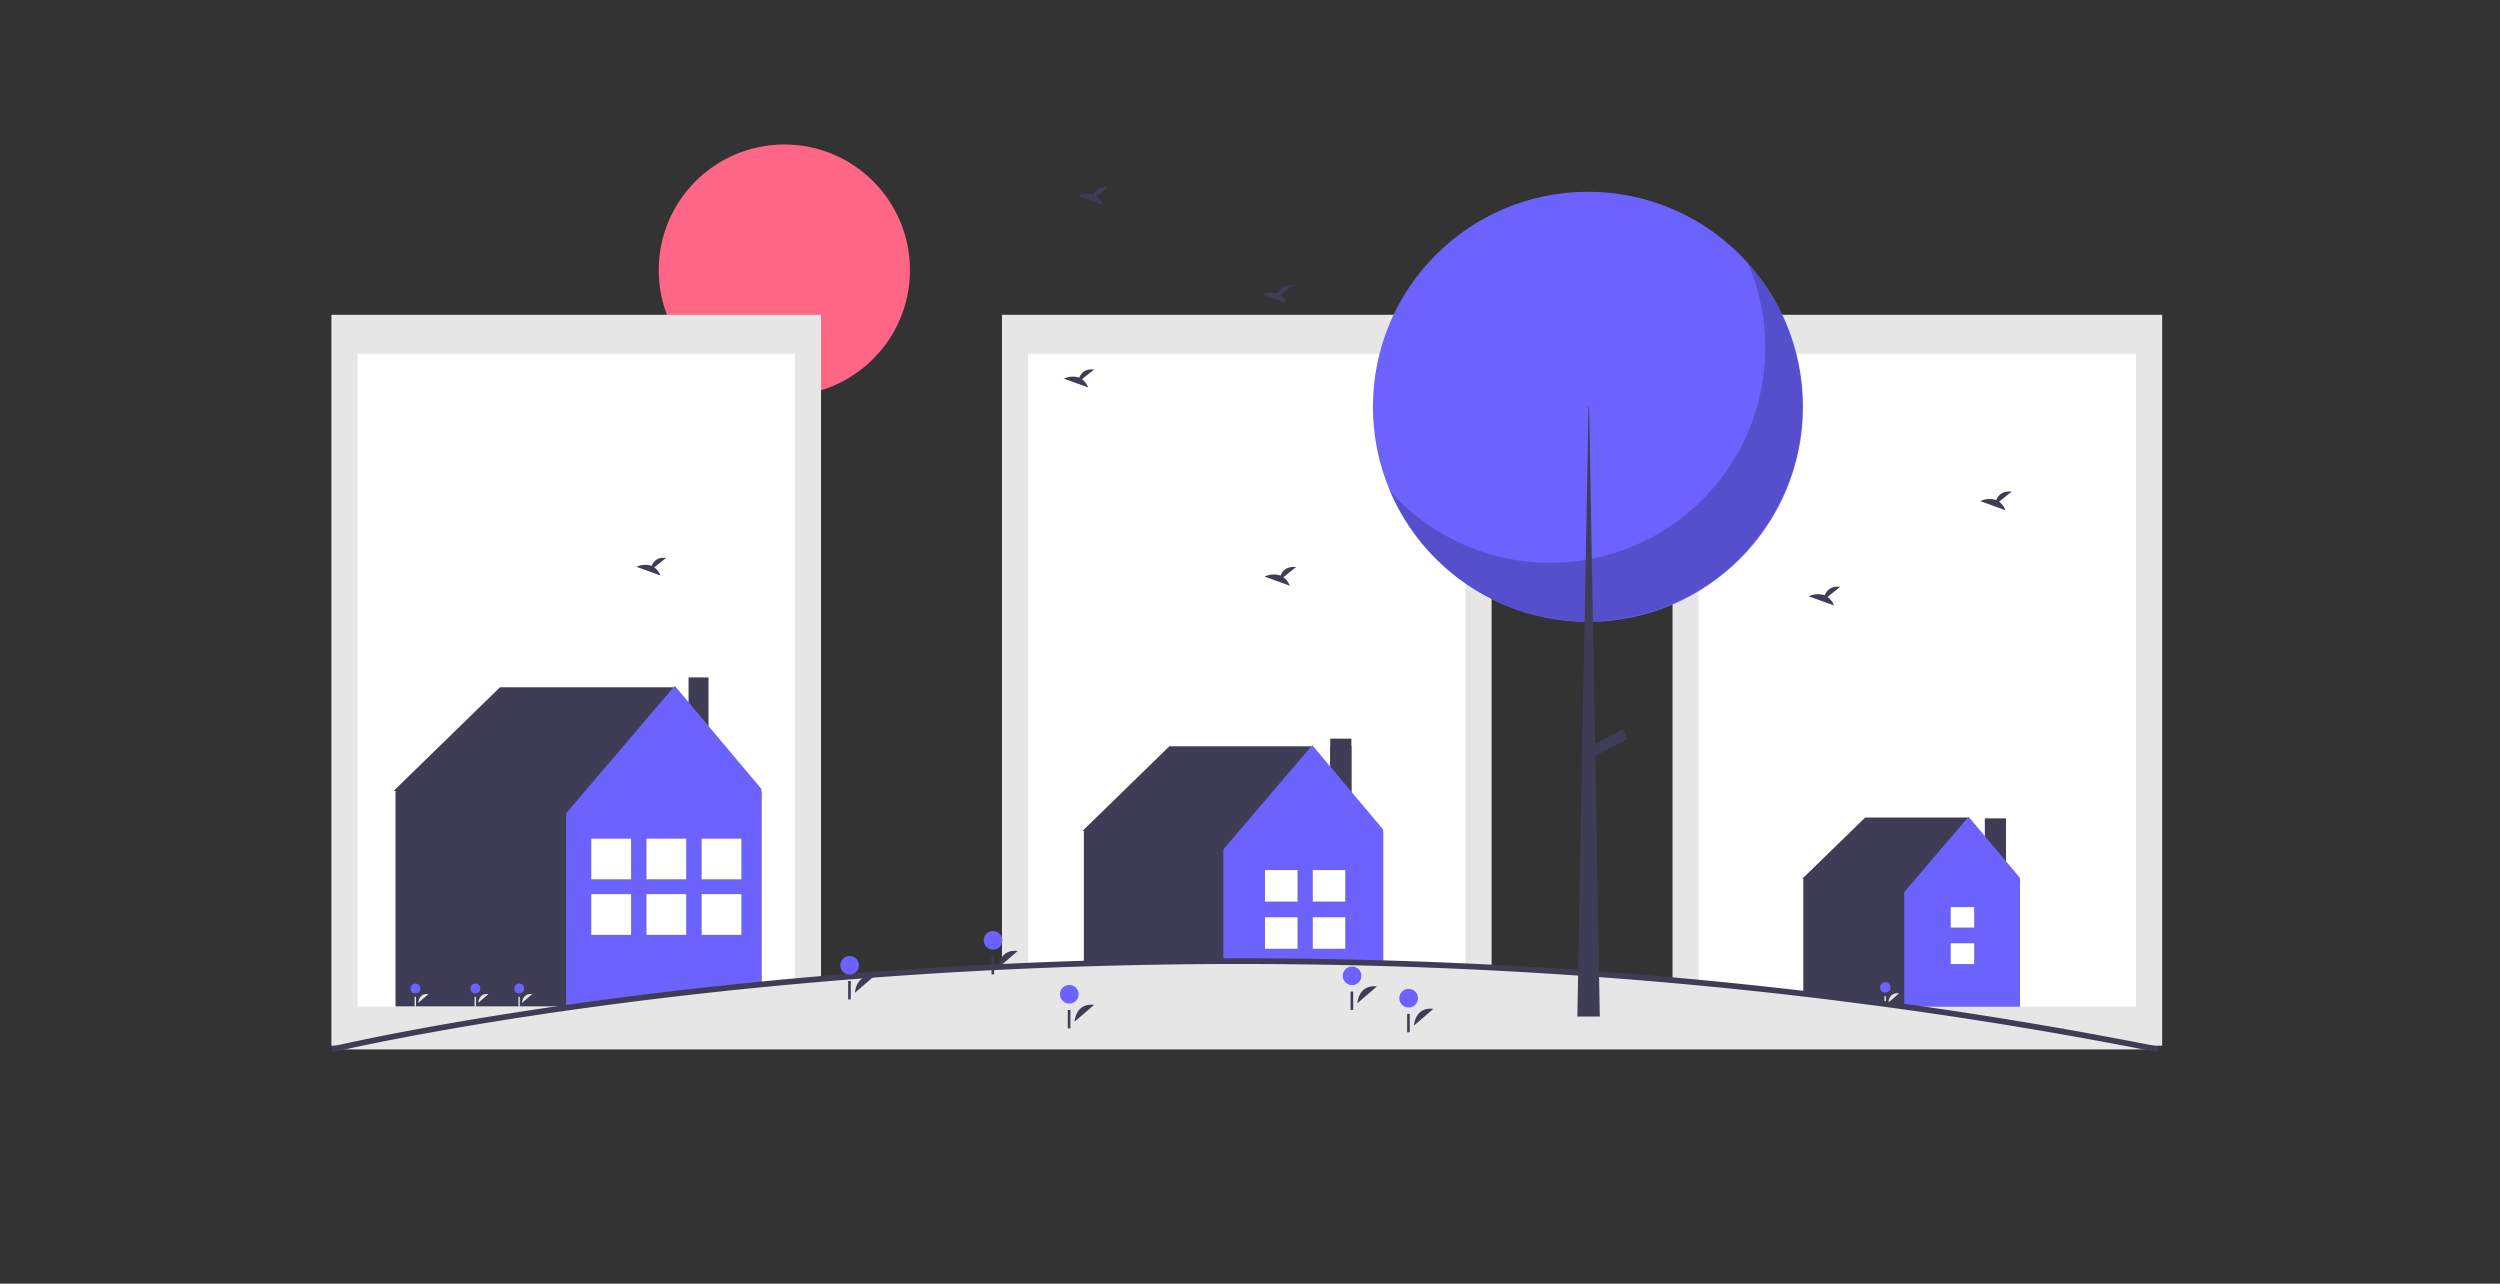 <?xml version="1.0" encoding="UTF-8" standalone="no"?>
<svg
   xmlns:dc="http://purl.org/dc/elements/1.1/"
   xmlns:cc="http://creativecommons.org/ns#"
   xmlns:rdf="http://www.w3.org/1999/02/22-rdf-syntax-ns#"
   xmlns:svg="http://www.w3.org/2000/svg"
   xmlns="http://www.w3.org/2000/svg"
   xmlns:sodipodi="http://sodipodi.sourceforge.net/DTD/sodipodi-0.dtd"
   xmlns:inkscape="http://www.inkscape.org/namespaces/inkscape"
   id="b60f32bd-2d4f-44b2-aae8-23a042c308d4"
   data-name="Layer 1"
   width="876.501"
   height="450.059"
   viewBox="0 0 876.501 450.059"
   version="1.1"
   sodipodi:docname="undraw_choosing_house_v37h.svg"
   inkscape:version="0.92.4 (fd57863, 2020-04-02)">
  <rect x="0" y="0" width="876.501" height="450.059" fill="#333333" stroke="none"/>
  <defs
     id="defs205" />
  <sodipodi:namedview
     pagecolor="#ffffff"
     bordercolor="#666666"
     borderopacity="1"
     objecttolerance="10"
     gridtolerance="10"
     guidetolerance="10"
     inkscape:pageopacity="0"
     inkscape:pageshadow="2"
     inkscape:window-width="1853"
     inkscape:window-height="1025"
     id="namedview203"
     showgrid="false"
     inkscape:zoom="0.36304413"
     inkscape:cx="438.25061"
     inkscape:cy="325.02936"
     inkscape:window-x="67"
     inkscape:window-y="27"
     inkscape:window-maximized="1"
     inkscape:current-layer="b60f32bd-2d4f-44b2-aae8-23a042c308d4" />
  <title
     id="title2">choosing_house</title>
  <rect
     x="586.397"
     y="110.367"
     width="171.662"
     height="256.248"
     id="rect10"
     style="fill:#e6e6e6" />
  <rect
     x="595.563"
     y="124.05"
     width="153.329"
     height="228.882"
     id="rect12"
     style="fill:#ffffff" />
  <rect
     x="695.886"
     y="286.913"
     width="7.421"
     height="25.69"
     id="rect14"
     style="fill:#3f3d56" />
  <polygon
     points="750.834,257.663 750.675,257.663 750.675,302.192 826.603,302.192 826.603,257.663 826.808,258.178 808.335,235.97 772.369,235.97 750.39,257.378 "
     id="polygon16"
     transform="translate(-118.443,50.658)"
     style="fill:#3f3d56" />
  <polygon
     points="826.603,257.092 808.62,235.684 786.07,262.122 786.07,302.192 826.603,302.192 "
     id="polygon18"
     transform="translate(-118.443,50.658)"
     style="fill:#6c63ff" />
  <rect
     x="683.898"
     y="330.691"
     width="8.278"
     height="7.317"
     id="rect20"
     style="fill:#3f3d56" />
  <rect
     x="683.898"
     y="318.027"
     width="8.278"
     height="7.201"
     id="rect22"
     style="fill:#3f3d56" />
  <rect
     x="683.898"
     y="330.691"
     width="8.278"
     height="7.317"
     id="rect24"
     style="fill:#ffffff" />
  <rect
     x="683.898"
     y="318.027"
     width="8.278"
     height="7.201"
     id="rect26"
     style="fill:#ffffff" />
  <path
     d="m 662.006,351.545 c 0,0 0.177,-3.718 3.815,-3.286"
     id="path28"
     inkscape:connector-curvature="0"
     style="fill:#e6e6e6" />
  <circle
     cx="660.978"
     cy="346.186"
     r="1.821"
     id="circle30"
     style="fill:#6c63ff" />
  <rect
     x="660.682"
     y="349.252"
     width="0.514"
     height="3.598"
     id="rect32"
     style="fill:#e6e6e6" />
  <rect
     x="351.295"
     y="110.367"
     width="171.662"
     height="256.248"
     id="rect34"
     style="fill:#e6e6e6" />
  <rect
     x="360.461"
     y="124.05"
     width="153.329"
     height="228.882"
     id="rect36"
     style="fill:#ffffff" />
  <path
     d="m 640.753,209.276 4.418,-3.534 c -3.432,-0.379 -4.843,1.493 -5.42,2.975 a 7.526,7.526 0 0 0 -5.6,0.346 l 8.84,3.209 a 6.689,6.689 0 0 0 -2.238,-2.996 z"
     id="path38"
     inkscape:connector-curvature="0"
     style="fill:#3f3d56" />
  <path
     d="m 449.976,202.357 4.418,-3.534 c -3.432,-0.379 -4.843,1.493 -5.42,2.975 a 7.526,7.526 0 0 0 -5.601,0.346 l 8.84,3.209 a 6.689,6.689 0 0 0 -2.238,-2.996 z"
     id="path40"
     inkscape:connector-curvature="0"
     style="fill:#3f3d56" />
  <path
     d="m 700.884,175.896 4.418,-3.534 c -3.432,-0.379 -4.843,1.493 -5.42,2.975 a 7.526,7.526 0 0 0 -5.601,0.346 l 8.84,3.209 a 6.689,6.689 0 0 0 -2.238,-2.996 z"
     id="path42"
     inkscape:connector-curvature="0"
     style="fill:#3f3d56" />
  <rect
     x="466.382"
     y="261.54"
     width="7.421"
     height="25.69"
     id="rect44"
     style="fill:#3f3d56" />
  <rect
     x="466.382"
     y="258.971"
     width="7.421"
     height="25.69"
     id="rect46"
     style="fill:#3f3d56" />
  <polygon
     points="498.664,240.971 498.445,240.971 498.445,302.509 603.375,302.509 603.375,240.971 603.461,241.079 578.129,210.991 528.425,210.991 498.051,240.577 "
     id="polygon48"
     transform="translate(-118.443,50.658)"
     style="fill:#3f3d56" />
  <polygon
     points="603.375,240.182 578.523,210.597 547.36,247.133 547.36,302.509 603.375,302.509 "
     id="polygon50"
     transform="translate(-118.443,50.658)"
     style="fill:#6c63ff" />
  <rect
     x="443.506"
     y="321.58"
     width="11.44"
     height="11.075"
     id="rect52"
     style="fill:#3f3d56" />
  <rect
     x="443.506"
     y="305.042"
     width="11.44"
     height="11.075"
     id="rect54"
     style="fill:#3f3d56" />
  <rect
     x="443.506"
     y="321.58"
     width="11.44"
     height="11.075"
     id="rect56"
     style="fill:#ffffff" />
  <rect
     x="443.506"
     y="305.042"
     width="11.44"
     height="11.075"
     id="rect58"
     style="fill:#ffffff" />
  <rect
     x="460.238"
     y="321.58"
     width="11.44"
     height="11.075"
     id="rect60"
     style="fill:#3f3d56" />
  <rect
     x="460.238"
     y="305.042"
     width="11.44"
     height="11.075"
     id="rect62"
     style="fill:#3f3d56" />
  <rect
     x="460.238"
     y="321.58"
     width="11.44"
     height="11.075"
     id="rect64"
     style="fill:#ffffff" />
  <rect
     x="460.238"
     y="305.042"
     width="11.44"
     height="11.075"
     id="rect66"
     style="fill:#ffffff" />
  <circle
     cx="274.991"
     cy="94.697"
     r="44.038"
     id="circle68"
     style="fill:#ff6584" />
  <rect
     x="116.193"
     y="110.367"
     width="171.662"
     height="256.248"
     id="rect70"
     style="fill:#e6e6e6" />
  <rect
     x="125.36"
     y="124.05"
     width="153.329"
     height="228.882"
     id="rect72"
     style="fill:#ffffff" />
  <polygon
     points="257.37,226.948 257.102,226.948 257.102,302.197 385.411,302.197 385.411,226.948 385.454,227.104 354.54,190.288 293.762,190.288 256.619,226.466 "
     id="polygon74"
     transform="translate(-118.443,50.658)"
     style="fill:#3f3d56" />
  <path
     d="m 229.408,198.925 4.172,-3.337 c -3.241,-0.358 -4.572,1.41 -5.117,2.809 a 7.106,7.106 0 0 0 -5.288,0.326 l 8.347,3.03 a 6.316,6.316 0 0 0 -2.113,-2.829 z"
     id="path76"
     inkscape:connector-curvature="0"
     style="fill:#3f3d56" />
  <rect
     x="241.404"
     y="237.499"
     width="7.008"
     height="24.257"
     id="rect78"
     style="fill:#3f3d56" />
  <polygon
     points="385.411,225.983 355.022,189.806 316.915,234.482 316.915,302.197 385.411,302.197 "
     id="polygon80"
     transform="translate(-118.443,50.658)"
     style="fill:#6c63ff" />
  <path
     d="m 167.637,351.623 c 0,0 0.168,-3.511 3.603,-3.103"
     id="path82"
     inkscape:connector-curvature="0"
     style="fill:#e6e6e6" />
  <circle
     cx="166.667"
     cy="346.562"
     r="1.719"
     id="circle84"
     style="fill:#6c63ff" />
  <rect
     x="166.387"
     y="349.457"
     width="0.485"
     height="3.397"
     id="rect86"
     style="fill:#e6e6e6" />
  <path
     d="m 183,351.623 c 0,0 0.168,-3.511 3.603,-3.103"
     id="path88"
     inkscape:connector-curvature="0"
     style="fill:#e6e6e6" />
  <circle
     cx="182.029"
     cy="346.562"
     r="1.719"
     id="circle90"
     style="fill:#6c63ff" />
  <rect
     x="181.75"
     y="349.457"
     width="0.485"
     height="3.397"
     id="rect92"
     style="fill:#e6e6e6" />
  <path
     d="m 146.614,351.623 c 0,0 0.168,-3.511 3.603,-3.103"
     id="path94"
     inkscape:connector-curvature="0"
     style="fill:#e6e6e6" />
  <circle
     cx="145.644"
     cy="346.562"
     r="1.719"
     id="circle96"
     style="fill:#6c63ff" />
  <rect
     x="145.364"
     y="349.457"
     width="0.485"
     height="3.397"
     id="rect98"
     style="fill:#e6e6e6" />
  <rect
     x="207.279"
     y="294.007"
     width="13.989"
     height="14.303"
     id="rect100"
     style="fill:#3f3d56" />
  <rect
     x="207.279"
     y="313.469"
     width="13.989"
     height="14.303"
     id="rect102"
     style="fill:#3f3d56" />
  <rect
     x="207.279"
     y="294.007"
     width="13.989"
     height="14.303"
     id="rect104"
     style="fill:#ffffff" />
  <rect
     x="207.279"
     y="313.469"
     width="13.989"
     height="14.303"
     id="rect106"
     style="fill:#ffffff" />
  <rect
     x="226.625"
     y="294.007"
     width="13.989"
     height="14.303"
     id="rect108"
     style="fill:#3f3d56" />
  <rect
     x="226.625"
     y="313.469"
     width="13.989"
     height="14.303"
     id="rect110"
     style="fill:#3f3d56" />
  <rect
     x="226.625"
     y="294.007"
     width="13.989"
     height="14.303"
     id="rect112"
     style="fill:#ffffff" />
  <rect
     x="226.625"
     y="313.469"
     width="13.989"
     height="14.303"
     id="rect114"
     style="fill:#ffffff" />
  <rect
     x="245.971"
     y="294.007"
     width="13.989"
     height="14.303"
     id="rect116"
     style="fill:#3f3d56" />
  <rect
     x="245.971"
     y="313.469"
     width="13.989"
     height="14.303"
     id="rect118"
     style="fill:#3f3d56" />
  <rect
     x="245.971"
     y="294.007"
     width="13.989"
     height="14.303"
     id="rect120"
     style="fill:#ffffff" />
  <rect
     x="245.971"
     y="313.469"
     width="13.989"
     height="14.303"
     id="rect122"
     style="fill:#ffffff" />
  <path
     d="M 756.592,367.919 H 116.457 c 0,0 129.97,-31.297 321.399,-30.942 q 1.611,0 3.223,0.009 5.728,0.021 11.522,0.078 4.536,0.048 9.109,0.12 c 1.317,0.018 2.634,0.042 3.959,0.065 0.53,0.009 1.052,0.018 1.575,0.028 q 1.821,0.035 3.664,0.074 3.455,0.069 6.931,0.157 3.046,0.076 6.122,0.166 c 0.78,0.018 1.575,0.042 2.362,0.069 q 5.574,0.159 11.191,0.369 c 0.868,0.032 1.736,0.065 2.612,0.097 1.199,0.042 2.406,0.092 3.605,0.138 q 2.384,0.097 4.768,0.198 c 2.068,0.088 4.128,0.18 6.195,0.277 q 6.49,0.297 13.053,0.655 4.878,0.256 9.786,0.553 c 1.391,0.083 2.789,0.171 4.187,0.258 q 3.212,0.194 6.438,0.41 c 1.369,0.092 2.745,0.184 4.113,0.277 1.656,0.111 3.304,0.226 4.959,0.346 1.648,0.12 3.311,0.24 4.967,0.364 q 2.494,0.187 4.989,0.378 c 1.67,0.129 3.333,0.258 5.003,0.397 1.648,0.129 3.296,0.267 4.952,0.406 q 10.573,0.878 21.301,1.914 c 1.369,0.129 2.752,0.263 4.128,0.401 q 2.13,0.208 4.275,0.429 2.98,0.297 5.982,0.618 2.572,0.27 5.151,0.549 c 1.552,0.166 3.12,0.337 4.68,0.512 l 0.486,0.055 c 1.722,0.189 3.451,0.387 5.173,0.586 1.729,0.198 3.466,0.401 5.195,0.604 q 2.605,0.304 5.209,0.623 c 1.744,0.212 3.48,0.424 5.224,0.641 1.361,0.171 2.715,0.341 4.076,0.512 0.677,0.088 1.354,0.171 2.031,0.258 q 2.185,0.284 4.385,0.572 2.627,0.346 5.261,0.696 c 0.199,0.028 0.39,0.055 0.589,0.078 q 4.084,0.553 8.175,1.125 c 0.368,0.051 0.743,0.106 1.118,0.157 q 2.141,0.297 4.282,0.609 c 1.427,0.207 2.855,0.41 4.29,0.623 0.059,0.005 0.118,0.014 0.177,0.023 2.023,0.295 4.039,0.595 6.07,0.904 q 1.512,0.221 3.024,0.457 c 1.383,0.208 2.759,0.42 4.142,0.636 0.905,0.143 1.81,0.286 2.722,0.429 0.67,0.097 1.339,0.203 2.009,0.314 q 2.119,0.325 4.246,0.673 1.976,0.318 3.951,0.641 a 0.92,0.92 0 0 1 0.11,0.018 c 0.316,0.051 0.625,0.101 0.942,0.152 0.964,0.157 1.928,0.318 2.899,0.48 0.993,0.166 1.994,0.332 2.995,0.503 0.876,0.148 1.759,0.295 2.634,0.447 a 0.332,0.332 0 0 1 0.074,0.009 c 0.125,0.018 0.25,0.042 0.375,0.065 1.015,0.171 2.031,0.341 3.046,0.521 1.015,0.175 2.031,0.35 3.054,0.53 0.103,0.014 0.206,0.032 0.309,0.051 q 1.181,0.201 2.362,0.415 c 0,0 0,-0.005 0.007,0 0.449,0.074 0.898,0.157 1.347,0.235 q 1.799,0.318 3.598,0.641 c 0.773,0.138 1.553,0.277 2.325,0.42 q 3.234,0.588 6.482,1.185 c 2.163,0.401 4.334,0.807 6.497,1.217 1.302,0.244 2.597,0.493 3.9,0.747 q 1.832,0.346 3.664,0.706 c 1.825,0.355 3.657,0.71 5.482,1.074 z"
     id="path124"
     inkscape:connector-curvature="0"
     style="fill:#e6e6e6" />
  <path
     d="M 116.457,367.919"
     stroke-miterlimit="10"
     id="path126"
     inkscape:connector-curvature="0"
     style="fill:none;stroke:#3f3d56;stroke-width:2;stroke-miterlimit:10" />
  <path
     d="m 756.397,368.899 c -1.623,-0.324 -3.252,-0.641 -4.877,-0.957 l -0.601,-0.117 q -1.83,-0.36 -3.658,-0.704 c -1.306,-0.255 -2.599,-0.503 -3.898,-0.747 q -3.246,-0.616 -6.495,-1.217 -2.84,-0.527 -5.677,-1.039 l -0.802,-0.146 c -0.66,-0.122 -1.324,-0.24 -1.983,-0.358 l -0.339,-0.06 q -1.636,-0.296 -3.27,-0.583 l -0.507,-0.089 v 0.01 l -1.179,-0.214 -0.065,-0.012 -0.113,-0.021 q -1.085,-0.196 -2.173,-0.381 c -0.104,-0.019 -0.188,-0.034 -0.272,-0.045 l -3.092,-0.536 c -0.969,-0.172 -1.934,-0.334 -2.897,-0.496 l -0.146,-0.024 c -0.128,-0.023 -0.242,-0.045 -0.355,-0.061 -0.87,-0.147 -1.648,-0.278 -2.423,-0.408 l -7.246,-1.204 q -1.975,-0.325 -3.948,-0.64 -2.127,-0.346 -4.237,-0.672 c -0.675,-0.111 -1.338,-0.216 -2,-0.312 l -2.736,-0.431 c -1.38,-0.216 -2.754,-0.428 -4.135,-0.635 -1.01,-0.157 -2.015,-0.309 -3.021,-0.456 -2.034,-0.31 -4.049,-0.609 -6.07,-0.903 l -0.178,-0.023 q -1.38,-0.204 -2.752,-0.4 l -1.535,-0.222 q -2.139,-0.311 -4.276,-0.608 l -1.117,-0.157 q -4.097,-0.574 -8.172,-1.125 c -0.155,-0.018 -0.322,-0.041 -0.494,-0.065 l -15.838,-2.05 c -1.742,-0.216 -3.479,-0.428 -5.222,-0.641 q -2.602,-0.318 -5.204,-0.622 c -1.729,-0.203 -3.465,-0.406 -5.192,-0.604 -1.72,-0.198 -3.448,-0.396 -5.168,-0.585 l -0.49,-0.056 c -1.556,-0.174 -3.122,-0.345 -4.672,-0.511 q -2.417,-0.265 -4.816,-0.514 l -0.332,-0.035 q -3.001,-0.318 -5.978,-0.617 -2.143,-0.221 -4.272,-0.429 c -1.376,-0.138 -2.758,-0.271 -4.124,-0.4 -6.999,-0.677 -14.161,-1.32 -21.291,-1.913 -1.686,-0.141 -3.316,-0.278 -4.946,-0.406 -1.674,-0.139 -3.334,-0.267 -5.003,-0.396 q -2.492,-0.193 -4.985,-0.378 c -1.483,-0.111 -2.973,-0.219 -4.451,-0.327 l -0.514,-0.037 c -1.653,-0.12 -3.3,-0.235 -4.953,-0.345 l -4.114,-0.277 q -3.218,-0.214 -6.432,-0.41 l -0.373,-0.023 q -1.91,-0.119 -3.812,-0.235 -4.906,-0.289 -9.778,-0.553 -6.555,-0.36 -13.047,-0.654 c -2.066,-0.097 -4.125,-0.189 -6.191,-0.277 q -2.164,-0.094 -4.325,-0.18 l -1.657,-0.065 c -0.795,-0.032 -1.591,-0.063 -2.383,-0.09 l -2.615,-0.097 q -5.613,-0.208 -11.182,-0.369 c -0.791,-0.027 -1.581,-0.051 -2.357,-0.069 -2.057,-0.06 -4.094,-0.116 -6.123,-0.166 q -3.473,-0.083 -6.927,-0.157 l -5.236,-0.101 q -1.985,-0.035 -3.954,-0.065 c -3.055,-0.05 -6.084,-0.087 -9.106,-0.12 q -5.792,-0.062 -11.516,-0.079 l -0.293,-10e-4 q -1.463,-0.006 -2.926,-0.008 c -1.062,-0.002 -2.133,-0.003 -3.191,-0.003 -187.408,0 -316.683,30.606 -317.974,30.917 l -0.468,-1.944 c 1.293,-0.312 130.819,-30.973 318.442,-30.973 1.071,0 2.118,10e-4 3.193,0.003 q 1.463,0 2.932,0.008 l 0.293,10e-4 q 5.73,0.021 11.529,0.079 c 3.026,0.032 6.06,0.069 9.115,0.12 q 1.973,0.028 3.959,0.065 l 5.244,0.101 q 3.453,0.07 6.933,0.158 3.05,0.075 6.127,0.166 c 0.778,0.018 1.576,0.042 2.368,0.069 q 5.566,0.159 11.192,0.369 l 2.612,0.097 c 0.793,0.028 1.593,0.059 2.391,0.091 l 1.66,0.066 q 2.165,0.088 4.328,0.18 c 2.069,0.088 4.13,0.18 6.199,0.277 q 6.494,0.297 13.062,0.655 4.878,0.256 9.789,0.554 1.904,0.114 3.819,0.235 l 0.371,0.023 q 3.212,0.194 6.442,0.411 l 4.114,0.277 c 1.656,0.11 3.307,0.226 4.964,0.346 l 0.514,0.038 c 1.48,0.107 2.972,0.215 4.456,0.327 q 2.495,0.187 4.99,0.378 c 1.673,0.129 3.337,0.259 5.009,0.397 q 2.445,0.192 4.905,0.402 c 7.186,0.597 14.356,1.241 21.362,1.918 1.367,0.129 2.753,0.263 4.131,0.401 1.419,0.139 2.848,0.282 4.277,0.43 q 2.978,0.297 5.985,0.618 l 0.331,0.035 q 2.407,0.253 4.823,0.514 c 1.551,0.166 3.119,0.337 4.682,0.512 l 0.487,0.056 c 1.719,0.189 3.45,0.387 5.174,0.585 1.729,0.199 3.466,0.402 5.196,0.604 q 2.607,0.305 5.214,0.623 c 1.745,0.212 3.481,0.424 5.227,0.642 l 15.869,2.054 c 0.155,0.021 0.307,0.043 0.464,0.061 2.744,0.372 5.468,0.745 8.199,1.128 l 1.113,0.156 q 2.15,0.299 4.292,0.61 l 1.533,0.222 q 1.377,0.199 2.76,0.401 c 0.024,0.008 0.101,0.011 0.186,0.024 q 3.021,0.44 6.064,0.903 1.509,0.22 3.027,0.457 c 1.38,0.207 2.758,0.419 4.144,0.637 l 2.723,0.429 c 0.664,0.096 1.341,0.203 2.018,0.315 q 2.105,0.323 4.242,0.673 1.976,0.317 3.953,0.641 a 1.632,1.632 0 0 1 0.19,0.035 l 7.063,1.169 c 0.749,0.126 1.502,0.253 2.25,0.382 l 0.186,0.029 c 0.085,0.011 0.221,0.036 0.357,0.061 l 0.13,0.021 c 0.971,0.164 1.94,0.327 2.911,0.499 l 3.052,0.53 c 0.072,0.009 0.187,0.029 0.302,0.049 q 1.012,0.172 2.021,0.354 l 0.206,-0.114 0.336,0.208 c 0.231,0.039 0.462,0.08 0.693,0.121 l 0.796,0.141 q 1.636,0.29 3.273,0.584 l 0.338,0.06 c 0.663,0.119 1.33,0.238 1.991,0.36 l 0.799,0.145 q 2.837,0.516 5.685,1.04 c 2.164,0.402 4.337,0.808 6.501,1.219 1.302,0.244 2.601,0.494 3.904,0.748 1.218,0.23 2.442,0.465 3.666,0.706 l 0.598,0.117 c 1.628,0.316 3.261,0.634 4.886,0.959 z"
     id="path128"
     inkscape:connector-curvature="0"
     style="fill:#3f3d56" />
  <circle
     cx="556.744"
     cy="142.632"
     r="75.396"
     id="circle130"
     style="fill:#6c63ff" />
  <path
     d="M 612.828,92.274 A 75.401,75.401 0 0 1 487.197,172.07 75.402,75.402 0 1 0 612.828,92.274 Z"
     id="path132"
     inkscape:connector-curvature="0"
     style="opacity:0.2" />
  <polygon
     points="675.394,91.974 675.601,91.974 679.33,305.732 671.459,305.732 "
     id="polygon134"
     transform="translate(-118.443,50.658)"
     style="fill:#3f3d56" />
  <rect
     x="491.364"
     y="-384.283"
     width="3.728"
     height="14.085"
     transform="rotate(62.234)"
     id="rect136"
     style="fill:#3f3d56" />
  <path
     d="m 376.742,358.2 c 0,0 0.318,-6.673 6.847,-5.897"
     id="path138"
     inkscape:connector-curvature="0"
     style="fill:#3f3d56" />
  <circle
     cx="374.897"
     cy="348.583"
     r="3.267"
     id="circle140"
     style="fill:#6c63ff" />
  <rect
     x="374.365"
     y="354.085"
     width="0.922"
     height="6.456"
     id="rect142"
     style="fill:#3f3d56" />
  <path
     d="m 495.714,359.584 c 0,0 0.318,-6.673 6.847,-5.897"
     id="path144"
     inkscape:connector-curvature="0"
     style="fill:#3f3d56" />
  <circle
     cx="493.87"
     cy="349.967"
     r="3.267"
     id="circle146"
     style="fill:#6c63ff" />
  <rect
     x="493.338"
     y="355.468"
     width="0.922"
     height="6.456"
     id="rect148"
     style="fill:#3f3d56" />
  <path
     d="m 299.732,348.055 c 0,0 0.318,-6.673 6.847,-5.897"
     id="path150"
     inkscape:connector-curvature="0"
     style="fill:#3f3d56" />
  <circle
     cx="297.887"
     cy="338.438"
     r="3.267"
     id="circle152"
     style="fill:#6c63ff" />
  <rect
     x="297.356"
     y="343.94"
     width="0.922"
     height="6.456"
     id="rect154"
     style="fill:#3f3d56" />
  <path
     d="m 349.996,339.294 c 0,0 0.318,-6.673 6.847,-5.897"
     id="path156"
     inkscape:connector-curvature="0"
     style="fill:#3f3d56" />
  <circle
     cx="348.151"
     cy="329.677"
     r="3.267"
     id="circle158"
     style="fill:#6c63ff" />
  <rect
     x="347.62"
     y="335.178"
     width="0.922"
     height="6.456"
     id="rect160"
     style="fill:#3f3d56" />
  <path
     d="m 475.886,351.744 c 0,0 0.318,-6.673 6.847,-5.897"
     id="path162"
     inkscape:connector-curvature="0"
     style="fill:#3f3d56" />
  <circle
     cx="474.041"
     cy="342.127"
     r="3.267"
     id="circle164"
     style="fill:#6c63ff" />
  <rect
     x="473.509"
     y="347.629"
     width="0.922"
     height="6.456"
     id="rect166"
     style="fill:#3f3d56" />
  <path
     d="m 384.416,68.857 4.245,-3.395 c -3.298,-0.364 -4.653,1.435 -5.207,2.858 a 7.231,7.231 0 0 0 -5.381,0.332 l 8.494,3.083 a 6.427,6.427 0 0 0 -2.15,-2.879 z"
     id="path168"
     inkscape:connector-curvature="0"
     style="fill:#3f3d56" />
  <path
     d="m 448.974,103.442 4.245,-3.395 c -3.298,-0.364 -4.653,1.435 -5.207,2.858 a 7.231,7.231 0 0 0 -5.381,0.332 l 8.494,3.083 a 6.427,6.427 0 0 0 -2.15,-2.879 z"
     id="path170"
     inkscape:connector-curvature="0"
     style="fill:#3f3d56" />
  <path
     d="m 379.343,132.955 4.245,-3.395 c -3.298,-0.364 -4.653,1.435 -5.207,2.858 a 7.231,7.231 0 0 0 -5.381,0.332 l 8.494,3.083 a 6.427,6.427 0 0 0 -2.15,-2.879 z"
     id="path172"
     inkscape:connector-curvature="0"
     style="fill:#3f3d56" />
</svg>
